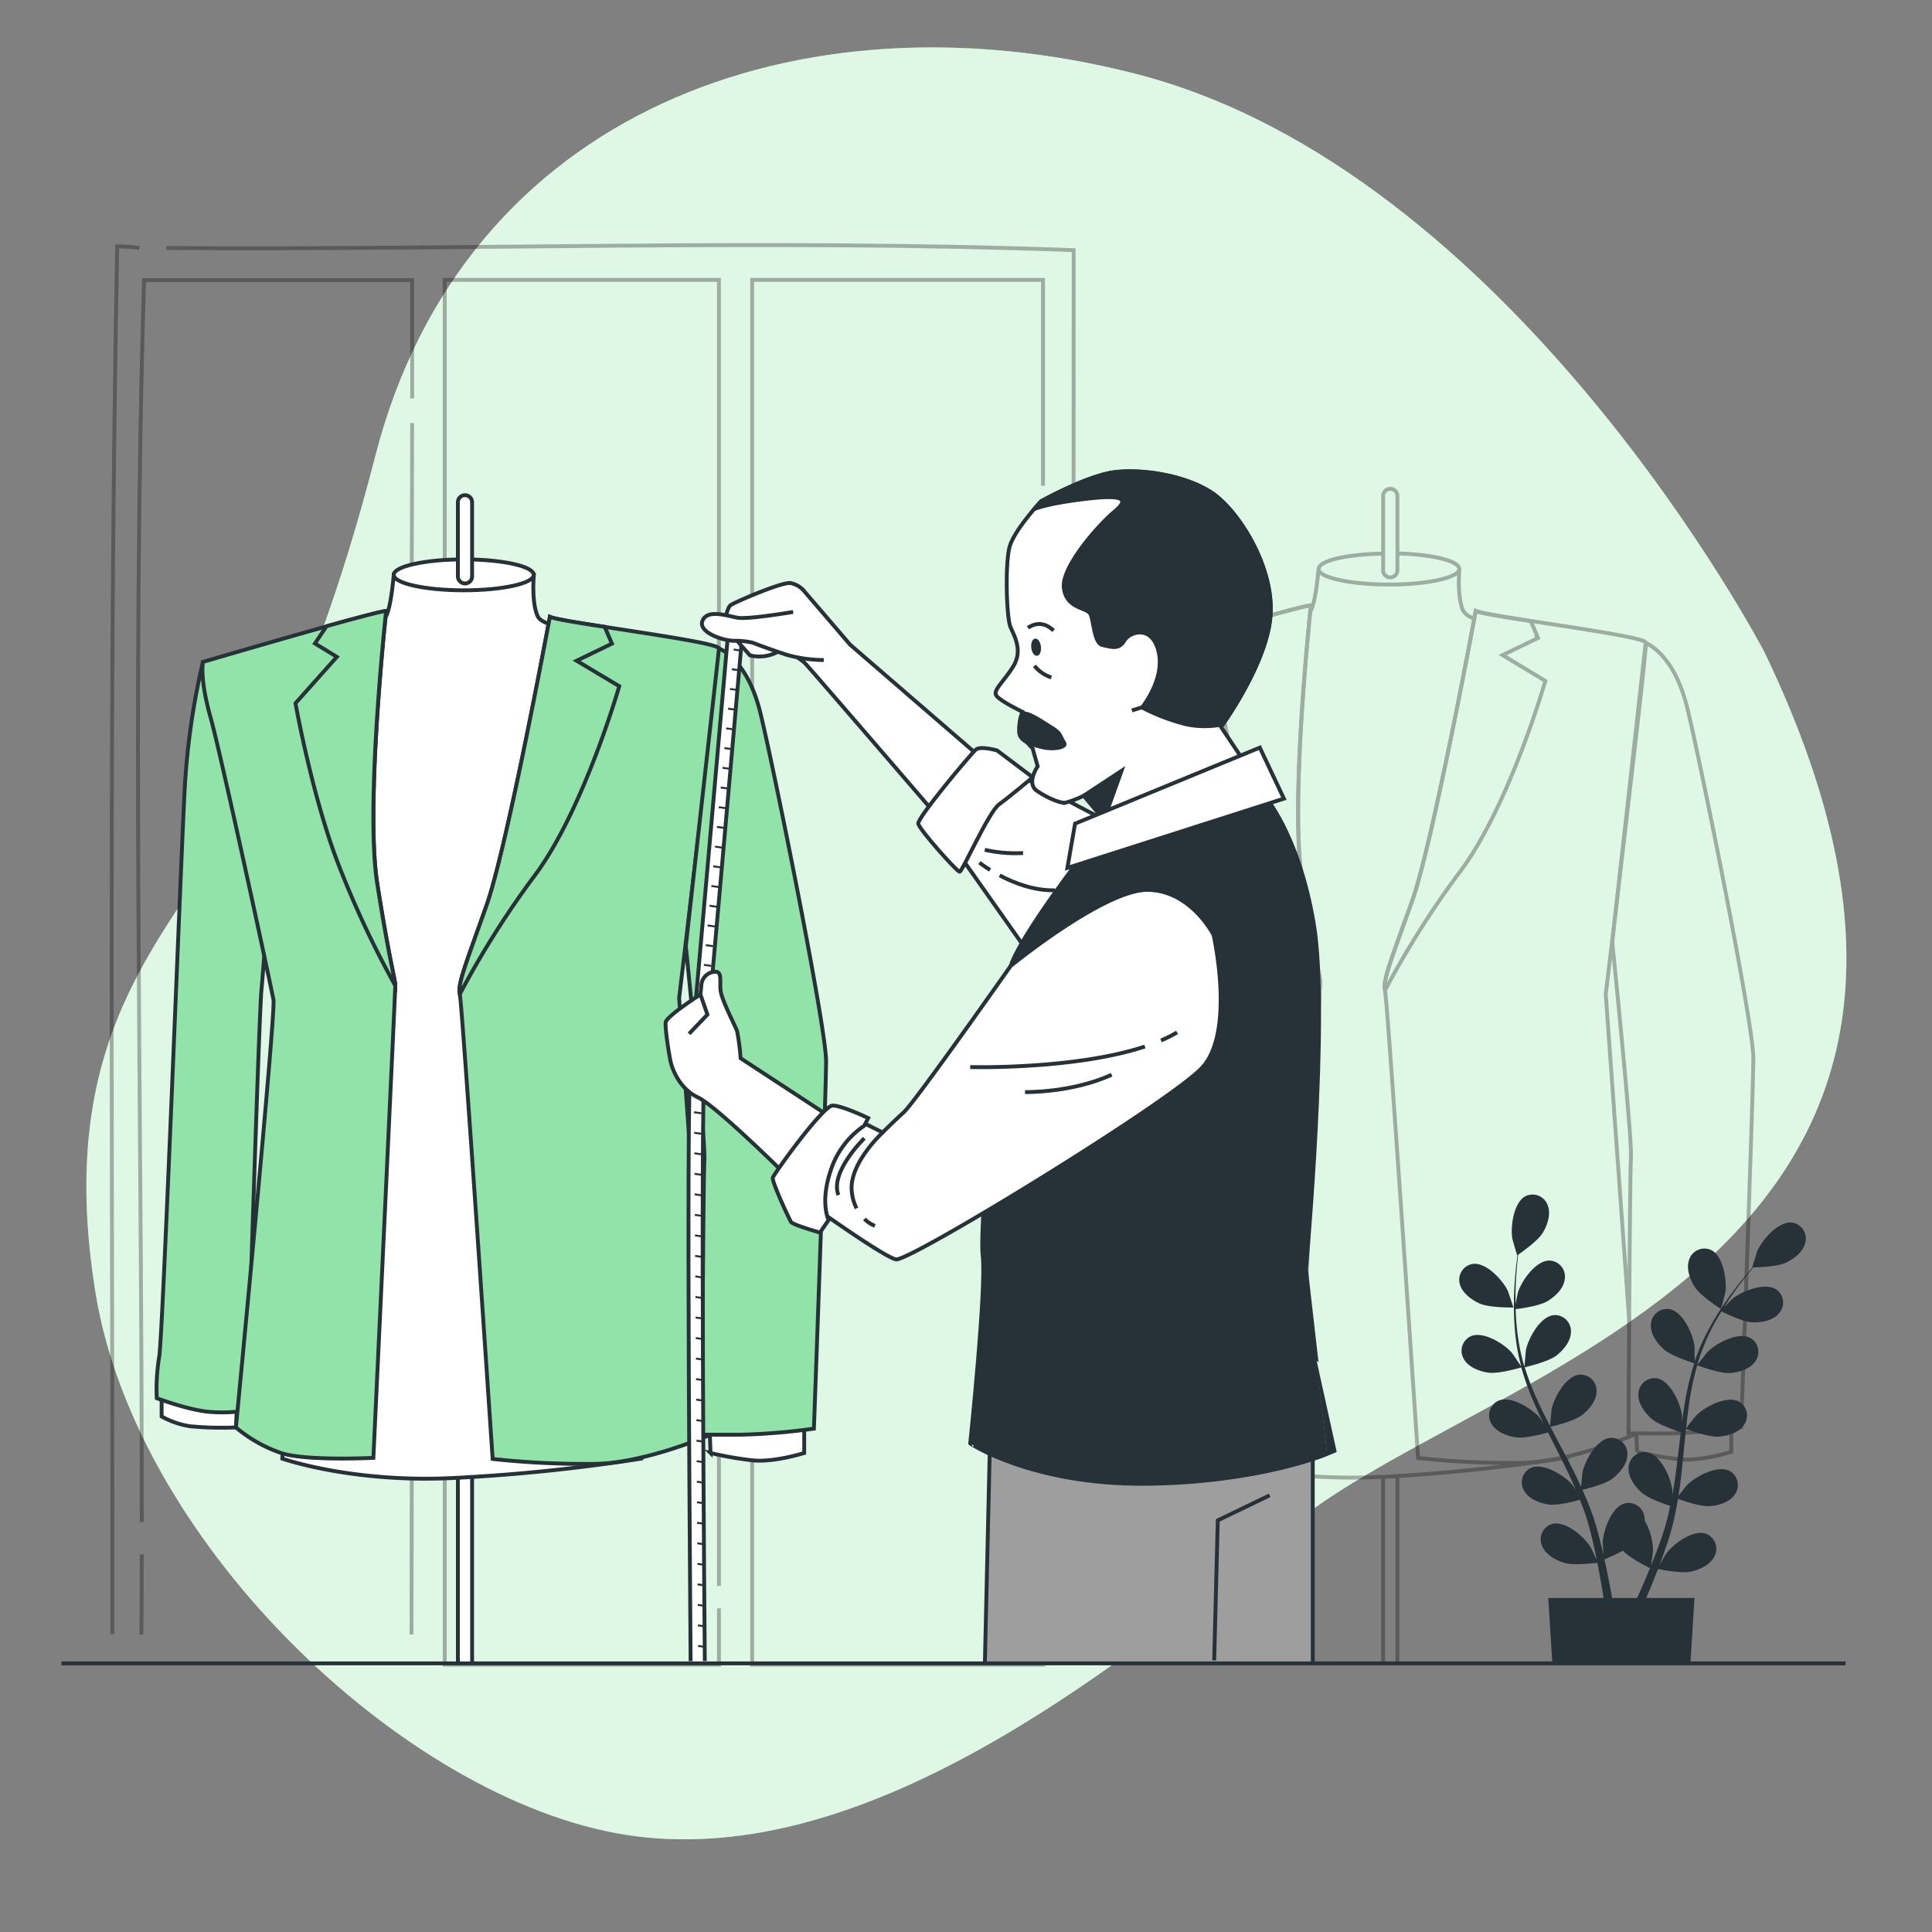 <svg xmlns="http://www.w3.org/2000/svg" viewBox="0 0 500 500"><rect x="0" y="0" width="500" height="500" fill="#808080" stroke="none"/><g id="freepik--background-simple--inject-41"><path d="M456.67,168.84S391.55,43.85,293.52,19C207-3,120.05,28.66,97.12,118.05c-8.17,31.84-19.94,66.73-36.5,94.63C42.05,244,14.05,268.41,24.7,334.45s82.53,133.62,140.14,140.81,118.36-38.24,169-80.15S532.42,326.56,456.67,168.84Z" style="fill:#92E3A9"></path><path d="M456.67,168.84S391.55,43.85,293.52,19C207-3,120.05,28.66,97.12,118.05c-8.17,31.84-19.94,66.73-36.5,94.63C42.05,244,14.05,268.41,24.7,334.45s82.53,133.62,140.14,140.81,118.36-38.24,169-80.15S532.42,326.56,456.67,168.84Z" style="fill:#fff;opacity:0.7"></path></g><g id="freepik--Dresser--inject-41"><g style="opacity:0.3"><path d="M29.08,422.9c.1-119.58-1-239.84,1.26-359.13a40.15,40.15,0,0,1,5.71.41" style="fill:none;stroke:#000;stroke-miterlimit:10"></path><path d="M277.48,416.58c0,2.11,0,4.21,0,6.32" style="fill:none;stroke:#000;stroke-miterlimit:10"></path><path d="M43.07,64.18c78.64.56,156.14-2.35,234.79.56q0,173.75-.37,347.75" style="fill:none;stroke:#000;stroke-miterlimit:10"></path><polyline points="269.93 125.71 269.93 72.44 194.66 72.44 194.66 430.82 269.93 430.82 269.93 135.04" style="fill:none;stroke:#000;stroke-miterlimit:10"></polyline><polyline points="186.06 410.44 186.06 72.44 115.1 72.44 115.1 430.82 186.06 430.82 186.06 416.24" style="fill:none;stroke:#000;stroke-miterlimit:10"></polyline><line x1="106.49" y1="171.68" x2="106.49" y2="165.05" style="fill:none;stroke:#000;stroke-miterlimit:10"></line><path d="M106.49,423c.19-80.89.19-162.35,0-243.22" style="fill:none;stroke:#000;stroke-miterlimit:10"></path><path d="M36.68,402.26q0,10.39-.08,20.77" style="fill:none;stroke:#000;stroke-miterlimit:10"></path><path d="M106.67,103.11c0-10.15,0-20.32,0-30.61H37.28c-3.18,106.71-.53,214.24-.59,321.41" style="fill:none;stroke:#000;stroke-miterlimit:10"></path><path d="M106.49,159.16c.11-16.84.15-33.25.17-49.66" style="fill:none;stroke:#000;stroke-miterlimit:10"></path></g></g><g id="freepik--mannequin-2--inject-41"><g style="opacity:0.3"><line x1="361.65" y1="430.48" x2="361.65" y2="382.01" style="fill:none;stroke:#000;stroke-miterlimit:10"></line><line x1="357.95" y1="430.48" x2="357.95" y2="382.22" style="fill:none;stroke:#000;stroke-miterlimit:10"></line><path d="M377.66,147.24a1.49,1.49,0,0,1,0,.21c-.09,1.21-.48,7.25,1,10.59a4.87,4.87,0,0,0,2.85,2" style="fill:none;stroke:#000;stroke-miterlimit:10"></path><line x1="398.28" y1="181.55" x2="398.28" y2="181.54" style="fill:none;stroke:#000;stroke-miterlimit:10"></line><path d="M339.06,158.27a1.13,1.13,0,0,0,.17-.23c1.34-2.36,2-10.8,2-10.8" style="fill:none;stroke:#000;stroke-miterlimit:10"></path><path d="M405.65,376.93v.27s-19.46,3.3-44,4.81c-1.22.07-2.45.15-3.7.21l-.85,0c-26.64,1.35-44.85-5.06-44.85-5.06l.09-1.33" style="fill:none;stroke:#000;stroke-miterlimit:10"></path><polyline points="397.63 164.23 397.63 164.24 397.67 165.31" style="fill:none;stroke:#000;stroke-miterlimit:10"></polyline><path d="M300.36,365l-.18,3.86v.21h0a84.32,84.32,0,0,1-12-.32,22.18,22.18,0,0,1-7.28-2.53v-4.29" style="fill:none;stroke:#000;stroke-miterlimit:10"></path><path d="M291.62,169.89a.65.65,0,0,0,0,.1,189.28,189.28,0,0,0-4.73,32.84c-.95,18-5.69,142.81-6.64,147.89a52,52,0,0,0-.65,10.76s.47.18,1.28.46a63.67,63.67,0,0,0,11.71,3,37.67,37.67,0,0,0,7.79.05.69.69,0,0,1,.2,0" style="fill:none;stroke:#000;stroke-miterlimit:10"></path><path d="M304.24,326.07V326c1-29.77,2.2-66.53,2.58-70.61.2-2.19.46-5.48.73-9h0" style="fill:none;stroke:#000;stroke-miterlimit:10"></path><path d="M341.66,254.13c0,1.58-5.7,122.87-5.7,122.87s-17,.86-23.71-1.16a36.5,36.5,0,0,1-12.08-6.76S310.58,261.28,310,257.8s-13.58-63.53-16.43-73.66-1.9-14.25-1.9-14.25,18.22-5.34,32.12-9.24c8.15-2.29,14.83-4.06,15.49-4,0,0-5.49,50.58-2.32,70.86S341.66,252.55,341.66,254.13Z" style="fill:none;stroke:#000;stroke-miterlimit:10"></path><path d="M341.66,254.13a250.92,250.92,0,0,1-15.21-32.62c-6.65-17.73-10.77-40.86-10.77-40.86l10.77-12-5.7-3.49,3-4.49c8.15-2.29,14.83-4.06,15.49-4,0,0-5.49,50.58-2.32,70.86S341.66,252.55,341.66,254.13Z" style="fill:none;stroke:#000;stroke-miterlimit:10"></path><path d="M423.68,371l-.17.07a115,115,0,0,1-17.86,5.87,59.16,59.16,0,0,1-11.74,1.65A222.3,222.3,0,0,1,367,377.32s-7.92-118.45-8.55-121,1.58-7.92,7-23.12c.45-1.28,1-2.87,1.47-4.72.09-.3.18-.62.26-.94.16-.58.34-1.18.5-1.81.62-2.35,1.28-5,1.95-7.82.22-.93.45-1.88.67-2.85q.78-3.36,1.57-7c.16-.72.32-1.45.47-2.17.46-2.1.92-4.23,1.37-6.37.2-.95.41-1.9.61-2.85,1-4.68,1.92-9.33,2.8-13.71,0-.26.09-.5.15-.75.15-.77.3-1.52.44-2.26.09-.43.18-.87.26-1.3,1.14-5.76,2.12-10.83,2.81-14.49,0-.23.09-.46.13-.68.28-1.46.5-2.66.67-3.56l.34-1.82c1.16.53,7.09,1.5,14.26,2.6,12.81,2,29.56,4.4,29.76,5.63s-3.48,32.77-6.51,58.43l-.12,1c-2,17.25-3.75,31.53-3.75,31.53l6.11,84.82v.07" style="fill:none;stroke:#000;stroke-miterlimit:10"></path><path d="M399.93,176.22s-9.19,32-21.86,49.09a234.52,234.52,0,0,0-19.63,31c-.63-2.54,1.58-7.92,7-23.12s16.47-75.06,16.47-75.06c1.14.54,7.08,1.51,14.25,2.61l1.89,4.36-9.18,4.44Z" style="fill:none;stroke:#000;stroke-miterlimit:10"></path><path d="M423.5,371v.07l.16,4.67a91.22,91.22,0,0,0,10.78,1.9c5.69.64,13.61-1.9,13.61-1.9v-6" style="fill:none;stroke:#000;stroke-miterlimit:10"></path><path d="M425.89,166.41s7.29,2.53,10.77,16.78,17.1,81.71,17.1,90.57-3.17,95.64-3.17,95.64a167,167,0,0,1-19,1.58H421.46s.32-66.5.63-71.57-4.84-55.57-4.84-55.57Z" style="fill:none;stroke:#000;stroke-miterlimit:10"></path><path d="M361.65,143.23c9,.24,16,1.94,16,4a1.49,1.49,0,0,1,0,.21c-.49,2.14-8.43,3.84-18.18,3.84-10,0-18.21-1.81-18.21-4s7.36-3.86,16.7-4" style="fill:none;stroke:#000;stroke-miterlimit:10"></path><path d="M359.8,149.43a1.85,1.85,0,0,1-1.85-1.85V128.36a1.85,1.85,0,1,1,3.7,0v19.22A1.85,1.85,0,0,1,359.8,149.43Z" style="fill:none;stroke:#000;stroke-miterlimit:10"></path></g></g><g id="freepik--mannequin-1--inject-41"><polyline points="118.5 430.48 118.5 375.82 122.18 375.82 122.18 430.48" style="fill:#fff;stroke:#263238;stroke-miterlimit:10"></polyline><path d="M101.9,148.77s-.67,8.38-2,10.73-13.75,5.7-13.75,5.7L73.06,377.49s18.11,6.38,44.6,5a463.4,463.4,0,0,0,48.29-5l-8-213.63s-17.11-.67-18.79-4.36-1-10.73-1-10.73Z" style="fill:#fff;stroke:#263238;stroke-miterlimit:10"></path><path d="M41.83,358.39v8.19a22.19,22.19,0,0,0,7.24,2.52,85.31,85.31,0,0,0,12,.31l.31-6.93Z" style="fill:#fff;stroke:#263238;stroke-miterlimit:10"></path><path d="M52.53,171.29a187.67,187.67,0,0,0-4.72,32.76c-1,18-5.67,142.05-6.61,147.09a51.53,51.53,0,0,0-.63,10.71s7.55,2.84,12.91,3.47A38.84,38.84,0,0,0,63.87,365S67,263.27,67.65,256.34s1.89-24.89,1.89-24.89-6.93-46.61-11-53.54S52.53,171.29,52.53,171.29Z" style="fill:#92E3A9;stroke:#263238;stroke-miterlimit:10"></path><path d="M102.3,255.08c0,1.57-5.67,122.21-5.67,122.21s-16.91.85-23.58-1.15a36.47,36.47,0,0,1-12-6.73s10.35-107.22,9.72-110.68-13.5-63.18-16.33-73.26-1.9-14.17-1.9-14.17,18.12-5.32,32-9.2c8.11-2.27,14.75-4,15.41-3.95,0,0-5.47,50.31-2.31,70.47S102.3,253.5,102.3,255.08Z" style="fill:#92E3A9;stroke:#263238;stroke-miterlimit:10"></path><path d="M102.3,255.08a249.66,249.66,0,0,1-15.12-32.44C80.56,205,76.47,182,76.47,182l10.71-12-5.67-3.47,3-4.47c8.11-2.27,14.75-4,15.41-3.95,0,0-5.47,50.31-2.31,70.47S102.3,253.5,102.3,255.08Z" style="fill:#92E3A9;stroke:#263238;stroke-miterlimit:10"></path><path d="M175.76,258.29l8.12,113s-16.38,7.24-29.61,7.55a222.12,222.12,0,0,1-26.77-1.26S119.62,259.8,119,257.29s1.58-7.88,6.93-23,16.38-74.65,16.38-74.65c1.14.53,7,1.5,14.18,2.59,12.74,2,29.4,4.38,29.6,5.6C186.39,169.72,175.76,258.29,175.76,258.29Z" style="fill:#92E3A9;stroke:#263238;stroke-miterlimit:10"></path><path d="M160.26,177.59s-9.14,31.81-21.74,48.82A233.34,233.34,0,0,0,119,257.29c-.62-2.53,1.58-7.88,6.93-23s16.38-74.65,16.38-74.65c1.14.53,7,1.5,14.18,2.59l1.88,4.34L149.23,171Z" style="fill:#92E3A9;stroke:#263238;stroke-miterlimit:10"></path><path d="M183.56,367.21l.32,8.82a91.47,91.47,0,0,0,10.71,1.89c5.67.63,13.54-1.89,13.54-1.89v-12Z" style="fill:#fff;stroke:#263238;stroke-miterlimit:10"></path><path d="M186.08,167.83s7.25,2.52,10.71,16.69,17,81.27,17,90.09-3.15,95.12-3.15,95.12a166.47,166.47,0,0,1-18.9,1.57H181.67s.32-66.14.63-71.18-4.81-55.28-4.81-55.28Z" style="fill:#92E3A9;stroke:#263238;stroke-miterlimit:10"></path><path d="M138.12,148.77c0,2.22-8.11,4-18.11,4s-18.11-1.8-18.11-4,8.11-4,18.11-4S138.12,146.55,138.12,148.77Z" style="fill:#fff;stroke:#263238;stroke-miterlimit:10"></path><path d="M120.34,151a1.85,1.85,0,0,1-1.84-1.84V130a1.84,1.84,0,1,1,3.68,0v19.12A1.84,1.84,0,0,1,120.34,151Z" style="fill:#fff;stroke:#263238;stroke-miterlimit:10"></path></g><g id="freepik--Character--inject-41"><polyline points="254.89 430.17 256.23 371.78 339.74 372.11 339.74 430.48" style="fill:#9e9e9e;stroke:#263238;stroke-miterlimit:10"></polyline><polyline points="328.59 386.99 315.16 393.47 314.23 429.71" style="fill:none;stroke:#263238;stroke-miterlimit:10"></polyline><path d="M178.73,429.9c0-5.79-1.24-142,0-155.78s9.68-109.89,9.76-110.86l3.67.32c-.08,1-8.52,97.17-9.76,110.88s0,154,0,155.41" style="fill:#fff;stroke:#263238;stroke-miterlimit:10"></path><line x1="191.79" y1="168.38" x2="189.87" y2="168.1" style="fill:none;stroke:#263238;stroke-miterlimit:10;stroke-width:0.5px"></line><line x1="191.31" y1="173.48" x2="189.39" y2="173.2" style="fill:none;stroke:#263238;stroke-miterlimit:10;stroke-width:0.5px"></line><line x1="190.83" y1="178.57" x2="188.91" y2="178.3" style="fill:none;stroke:#263238;stroke-miterlimit:10;stroke-width:0.5px"></line><line x1="190.35" y1="183.68" x2="188.43" y2="183.4" style="fill:none;stroke:#263238;stroke-miterlimit:10;stroke-width:0.5px"></line><line x1="189.87" y1="188.77" x2="187.95" y2="188.5" style="fill:none;stroke:#263238;stroke-miterlimit:10;stroke-width:0.5px"></line><line x1="189.39" y1="193.88" x2="187.47" y2="193.6" style="fill:none;stroke:#263238;stroke-miterlimit:10;stroke-width:0.5px"></line><line x1="188.91" y1="198.98" x2="186.99" y2="198.7" style="fill:none;stroke:#263238;stroke-miterlimit:10;stroke-width:0.5px"></line><line x1="188.43" y1="204.08" x2="186.51" y2="203.8" style="fill:none;stroke:#263238;stroke-miterlimit:10;stroke-width:0.5px"></line><line x1="187.95" y1="209.18" x2="186.02" y2="208.9" style="fill:none;stroke:#263238;stroke-miterlimit:10;stroke-width:0.5px"></line><line x1="187.47" y1="214.28" x2="185.54" y2="214" style="fill:none;stroke:#263238;stroke-miterlimit:10;stroke-width:0.5px"></line><line x1="186.99" y1="219.38" x2="185.06" y2="219.1" style="fill:none;stroke:#263238;stroke-miterlimit:10;stroke-width:0.5px"></line><line x1="186.51" y1="224.48" x2="184.58" y2="224.2" style="fill:none;stroke:#263238;stroke-miterlimit:10;stroke-width:0.5px"></line><line x1="186.02" y1="229.58" x2="184.1" y2="229.3" style="fill:none;stroke:#263238;stroke-miterlimit:10;stroke-width:0.5px"></line><line x1="185.54" y1="234.68" x2="183.62" y2="234.4" style="fill:none;stroke:#263238;stroke-miterlimit:10;stroke-width:0.5px"></line><line x1="185.06" y1="239.78" x2="183.14" y2="239.5" style="fill:none;stroke:#263238;stroke-miterlimit:10;stroke-width:0.5px"></line><line x1="184.58" y1="244.88" x2="182.66" y2="244.6" style="fill:none;stroke:#263238;stroke-miterlimit:10;stroke-width:0.5px"></line><line x1="184.1" y1="249.98" x2="182.18" y2="249.7" style="fill:none;stroke:#263238;stroke-miterlimit:10;stroke-width:0.5px"></line><line x1="181.54" y1="288.12" x2="179.61" y2="287.85" style="fill:none;stroke:#263238;stroke-miterlimit:10;stroke-width:0.5px"></line><line x1="181.58" y1="293.43" x2="179.65" y2="293.16" style="fill:none;stroke:#263238;stroke-miterlimit:10;stroke-width:0.5px"></line><line x1="181.62" y1="298.74" x2="179.7" y2="298.47" style="fill:none;stroke:#263238;stroke-miterlimit:10;stroke-width:0.5px"></line><line x1="181.66" y1="304.06" x2="179.74" y2="303.78" style="fill:none;stroke:#263238;stroke-miterlimit:10;stroke-width:0.5px"></line><line x1="181.7" y1="309.37" x2="179.78" y2="309.09" style="fill:none;stroke:#263238;stroke-miterlimit:10;stroke-width:0.5px"></line><line x1="181.74" y1="314.68" x2="179.82" y2="314.41" style="fill:none;stroke:#263238;stroke-miterlimit:10;stroke-width:0.5px"></line><line x1="181.78" y1="319.99" x2="179.86" y2="319.72" style="fill:none;stroke:#263238;stroke-miterlimit:10;stroke-width:0.5px"></line><line x1="181.82" y1="325.31" x2="179.9" y2="325.03" style="fill:none;stroke:#263238;stroke-miterlimit:10;stroke-width:0.5px"></line><line x1="181.86" y1="330.62" x2="179.94" y2="330.34" style="fill:none;stroke:#263238;stroke-miterlimit:10;stroke-width:0.5px"></line><line x1="181.9" y1="335.93" x2="179.98" y2="335.66" style="fill:none;stroke:#263238;stroke-miterlimit:10;stroke-width:0.5px"></line><line x1="181.94" y1="341.24" x2="180.02" y2="340.97" style="fill:none;stroke:#263238;stroke-miterlimit:10;stroke-width:0.5px"></line><line x1="181.98" y1="346.56" x2="180.06" y2="346.28" style="fill:none;stroke:#263238;stroke-miterlimit:10;stroke-width:0.5px"></line><line x1="182.02" y1="351.87" x2="180.1" y2="351.59" style="fill:none;stroke:#263238;stroke-miterlimit:10;stroke-width:0.5px"></line><line x1="182.06" y1="357.18" x2="180.14" y2="356.91" style="fill:none;stroke:#263238;stroke-miterlimit:10;stroke-width:0.5px"></line><line x1="182.1" y1="362.49" x2="180.18" y2="362.22" style="fill:none;stroke:#263238;stroke-miterlimit:10;stroke-width:0.5px"></line><line x1="182.14" y1="367.8" x2="180.22" y2="367.53" style="fill:none;stroke:#263238;stroke-miterlimit:10;stroke-width:0.5px"></line><line x1="182.18" y1="373.12" x2="180.26" y2="372.84" style="fill:none;stroke:#263238;stroke-miterlimit:10;stroke-width:0.5px"></line><line x1="182.22" y1="378.43" x2="180.3" y2="378.15" style="fill:none;stroke:#263238;stroke-miterlimit:10;stroke-width:0.5px"></line><line x1="182.26" y1="383.74" x2="180.34" y2="383.47" style="fill:none;stroke:#263238;stroke-miterlimit:10;stroke-width:0.5px"></line><line x1="182.3" y1="389.05" x2="180.38" y2="388.78" style="fill:none;stroke:#263238;stroke-miterlimit:10;stroke-width:0.5px"></line><line x1="182.34" y1="394.37" x2="180.42" y2="394.09" style="fill:none;stroke:#263238;stroke-miterlimit:10;stroke-width:0.5px"></line><line x1="182.38" y1="399.68" x2="180.46" y2="399.4" style="fill:none;stroke:#263238;stroke-miterlimit:10;stroke-width:0.5px"></line><line x1="182.42" y1="404.99" x2="180.5" y2="404.72" style="fill:none;stroke:#263238;stroke-miterlimit:10;stroke-width:0.5px"></line><line x1="182.46" y1="410.3" x2="180.54" y2="410.03" style="fill:none;stroke:#263238;stroke-miterlimit:10;stroke-width:0.5px"></line><line x1="182.5" y1="415.62" x2="180.58" y2="415.34" style="fill:none;stroke:#263238;stroke-miterlimit:10;stroke-width:0.5px"></line><line x1="182.54" y1="420.93" x2="180.62" y2="420.65" style="fill:none;stroke:#263238;stroke-miterlimit:10;stroke-width:0.5px"></line><line x1="182.58" y1="426.24" x2="180.66" y2="425.96" style="fill:none;stroke:#263238;stroke-miterlimit:10;stroke-width:0.5px"></line><path d="M247.85,220.62,267,247.77,286.2,212.4l-22.91-12S250.59,204.69,247.85,220.62Z" style="fill:#fff;stroke:#263238;stroke-miterlimit:10"></path><path d="M258.71,226.55c3.68,1.95,8.89,4,14.34,3.86" style="fill:none;stroke:#263238;stroke-miterlimit:10"></path><path d="M253.47,223.24a31.22,31.22,0,0,0,2.78,1.9" style="fill:none;stroke:#263238;stroke-miterlimit:10"></path><path d="M254.85,219.93a36,36,0,0,0,9.93.83" style="fill:none;stroke:#263238;stroke-miterlimit:10"></path><path d="M188.5,163.26l5.58,6.34a10,10,0,0,0,9-2.15C207.39,163.8,188.5,163.26,188.5,163.26Z" style="fill:#fff;stroke:#263238;stroke-miterlimit:10"></path><path d="M187.58,161.1s.5-3.73,1.5-4.48,13.2-6,15.44-5.73a6.1,6.1,0,0,1,3.73,2.25L220,166.83l38.6,33.37-15.19,12s-33.62-39.1-35.12-40.6-8.21-5.23-8.21-5.23Z" style="fill:#fff;stroke:#263238;stroke-miterlimit:10"></path><path d="M205.27,158.37s-11.71,2-14.45,1.49-7.72-2.24-9,.75,5.23,5.23,8.21,5.23a19.31,19.31,0,0,1,4.74.49s5.23,2,9.21,3.24a36.6,36.6,0,0,0,9.21,1.25" style="fill:#fff;stroke:#263238;stroke-miterlimit:10"></path><path d="M258.06,194.23s-4.23-1.25-5.48-.25-15.19,17.68-14.94,19.17,10,12.45,10.71,12.45,7.47-15.44,10.21-17.43,8.71-7,8.71-7Z" style="fill:#fff;stroke:#263238;stroke-miterlimit:10"></path><path d="M280.72,220.62S264.29,241.79,261.55,250s-8.22,66.49-7.23,75-3.23,48.56-3.23,48.56S267,384.24,296.41,384s47.07-7.72,47.07-7.72S338,329.2,338,328.45s6-65.74,2-89.4S327,205.68,327,205.68Z" style="fill:#263238;stroke:#263238;stroke-miterlimit:10"></path><path d="M269.43,129.73s-6.9,7.34-8.13,11.75-.82,18.4.21,20.79,3.24,6.13.71,10.2-5.29,6.14-4.37,7.54,6.77,4.21,6.77,4.21-2,4.5.33,7l2.3,2.49,1.3,4.61s-3,4.36-.25,6.3,6.16,3.28,7.39,3.13a28.48,28.48,0,0,0,4.8-1.82l7,8.44,34.27-17.62L316,188.14s12.08-16.48,12.84-29.11-8.49-27.08-15.29-31.54-17.78-6.16-24.95-5.31S269.43,129.73,269.43,129.73Z" style="fill:#fff;stroke:#263238;stroke-miterlimit:10"></path><path d="M313.55,127.49c-6.8-4.46-17.78-6.16-24.95-5.31s-19.17,7.55-19.17,7.55-.69.73-1.67,1.88l.15.06s3.09-1.38,13.23-2.58,11.06.19,7.18,3.41-13.62,14.16-13,19.6,5.87,5.07,6.82,6.71.91,7.67,3.22,8.14,4.16,1.26,5.63-1.17,7.28-4.12,8.88,3-4.32,14.31-4.32,14.31a51.85,51.85,0,0,0,11.56,4.39,23.83,23.83,0,0,0,9.33,0c2.24-3.19,11.7-17.32,12.37-28.45C329.59,146.4,320.35,132,313.55,127.49Z" style="fill:#263238;stroke:#263238;stroke-miterlimit:10"></path><line x1="295.58" y1="183.05" x2="292.92" y2="183.86" style="fill:none;stroke:#263238;stroke-miterlimit:10"></line><polygon points="280.49 205.91 290.26 199.48 285.74 212.05 280.49 205.91" style="fill:#263238;stroke:#263238;stroke-miterlimit:10"></polygon><path d="M267.72,172.31a9,9,0,0,0,4.37,3" style="fill:none;stroke:#263238;stroke-miterlimit:10"></path><path d="M266.05,162.48s3.2-2.64,6.61.72" style="fill:none;stroke:#263238;stroke-miterlimit:10"></path><path d="M269.39,167.35c.14,1.23-.29,2.29-1,2.37s-1.36-.85-1.5-2.07.28-2.3,1-2.38S269.24,166.12,269.39,167.35Z" style="fill:#263238"></path><path d="M264.62,184.22a9.72,9.72,0,0,0-1.36,5.43c.33,2.72,3.69,3.57,6.52,4.24s7.29.13,6-2-.79-2.42-3.5-4.1S266.32,183.77,264.62,184.22Z" style="fill:#263238"></path><polygon points="278.23 213.15 276.24 224.61 332.27 206.68 326.04 193.48 278.23 213.15" style="fill:#fff;stroke:#263238;stroke-miterlimit:10"></polygon><path d="M314.09,242s-5.73-11.46-16.93-11.7S261.55,250,261.55,250s-24.66,35.11-27.65,37.85-5.47,5.23-5.47,5.23l-8-4s-5,5.72-7,11.2a48,48,0,0,0-2.24,12.45s17.43,12.46,20.67,13.2,70.48-40.34,79.19-49.55S314.09,242,314.09,242Z" style="fill:#fff;stroke:#263238;stroke-miterlimit:10"></path><path d="M300.47,269.27a35.08,35.08,0,0,0,4.16-2.08" style="fill:none;stroke:#263238;stroke-miterlimit:10"></path><path d="M251.09,276.16s26.86.73,45.21-5.32" style="fill:none;stroke:#263238;stroke-miterlimit:10"></path><path d="M265.28,282.63s12,.25,22.41-4.48" style="fill:none;stroke:#263238;stroke-miterlimit:10"></path><path d="M223.72,315.47a8.24,8.24,0,0,0,2.71,1.78" style="fill:none;stroke:#263238;stroke-miterlimit:10"></path><path d="M228.43,293.09s-8.72,8-8,15.19a12.42,12.42,0,0,0,1.25,4.45" style="fill:none;stroke:#263238;stroke-miterlimit:10"></path><path d="M223.69,294.58s-9,8.72-6.72,14.7" style="fill:none;stroke:#263238;stroke-miterlimit:10"></path><path d="M215.85,289.7l-24.18-15.83a57.63,57.63,0,0,0-.91-7c-.45-1.36-4.07-8.14-4.29-10.63s.45-4.75-1.36-4.75a3.7,3.7,0,0,0-3.61,3.62l-.23,2.26s-8.82,5.65-9,7.23.9,8.59,1.35,10.4,2.26,6.78,7,9S203,303.71,203,303.71Z" style="fill:#fff;stroke:#263238;stroke-miterlimit:10"></path><path d="M224.69,289.36s-6.72-3.24-9.21-3.24S200.28,303.8,200,304.79s4.23,10.71,4.73,11.46,7.47,2.74,7.47,2.74l2.24-3.24s-2.24-4.48.5-12.7a22.2,22.2,0,0,1,8.71-11.7Z" style="fill:#fff;stroke:#263238;stroke-miterlimit:10"></path><polyline points="181.27 257.37 183.08 262.57 178.33 267.54" style="fill:#fff;stroke:#263238;stroke-miterlimit:10"></polyline></g><g id="freepik--Plant--inject-41"><path d="M383,337.38c2.52,1.1,8.68,1,8.68,1s-1.32-4-1.44-4.27c-1.35-2.83-5.63-7.5-9.11-7a4.14,4.14,0,0,0-3.33,5.2C378.41,334.65,380.88,336.44,383,337.38Z" style="fill:#263238"></path><path d="M385.15,355.24c2.62.38,8.12-1.22,8.56-1.35a71.57,71.57,0,0,0,3.33,9.23c.76,1.76,1.57,3.5,2.41,5.23-.5-.73-.95-1.39-1-1.47-2.06-2.37-7.41-5.75-10.65-4.38a4.16,4.16,0,0,0-1.84,5.91c1.2,2.17,4.06,3.25,6.37,3.58s7.07-.92,8.32-1.27c.32.66.65,1.32,1,2,1.59,3.17,3.19,6.33,4.67,9.47.52,1.11,1,2.22,1.47,3.33-.44-.65-.82-1.2-.89-1.28-2.05-2.37-7.41-5.74-10.64-4.37a4.15,4.15,0,0,0-1.84,5.9c1.19,2.18,4.05,3.25,6.37,3.59s6.6-.8,8.08-1.22c.46,1.16.91,2.31,1.3,3.44.25.79.54,1.52.75,2.32s.43,1.56.65,2.34c.36,1.5.74,3,1.05,4.51.23,1,.43,2,.63,3-.51-1.11-1.54-3.26-1.65-3.43-1.67-2.65-6.45-6.8-9.86-5.94a4.16,4.16,0,0,0-2.71,5.56c.85,2.33,3.51,3.82,5.75,4.51,2.47.75,7.93.06,8.61,0,.33,1.63.63,3.22.89,4.73.59,3.32,1,6.3,1.36,8.82h2.31c-.41-2.61-.93-5.72-1.62-9.2-.33-1.66-.71-3.43-1.12-5.24a44.31,44.31,0,0,0,4.8-2.25c1.8,1.94,6.41,4.22,7,4.51-.62,1.54-1.25,3-1.86,4.43-1.27,2.94-2.48,5.53-3.55,7.75h2.49c.91-2,1.92-4.36,3-6.94.64-1.56,1.29-3.24,2-5,.66.13,6.07,1.23,8.59.66,2.28-.51,5.05-1.81,6.07-4.06a4.17,4.17,0,0,0-2.29-5.75c-3.33-1.12-8.41,2.66-10.27,5.19-.12.15-1.13,1.89-1.75,3,.27-.71.53-1.4.8-2.13.53-1.45,1-2.91,1.55-4.48l.69-2.32c.25-.78.41-1.62.63-2.44.45-1.9.82-3.85,1.14-5.82,1.27.47,5.8,2,8.15,1.88s5.26-1,6.62-3.1a4.16,4.16,0,0,0-1.4-6c-3.12-1.61-8.72,1.36-10.94,3.57-.14.14-1.55,1.91-2.31,2.89.18-1.18.38-2.37.53-3.57.43-3.49.76-7,1.1-10.55.11-1.08.22-2.16.34-3.23.45.17,5.79,2.16,8.42,2,2.34-.16,5.27-1,6.62-3.1a4.15,4.15,0,0,0-1.4-6c-3.12-1.61-8.71,1.35-10.94,3.57-.16.16-2.2,2.71-2.68,3.38.25-2.37.52-4.73.88-7.05a72.79,72.79,0,0,1,2-9.27c.2.08,5.77,2.18,8.47,2,2.33-.17,5.26-1,6.62-3.1a4.16,4.16,0,0,0-1.4-6c-3.12-1.61-8.72,1.36-10.94,3.57-.17.18-2.36,2.92-2.72,3.44.05-.18.08-.36.14-.54A53,53,0,0,1,443,343.8c.8-1.57,1.65-3,2.51-4.41,1,.5,5.58,2.73,8,2.82s5.35-.43,6.92-2.35a4.15,4.15,0,0,0-.73-6.14c-2.92-1.94-8.81.39-11.26,2.34-.13.11-1.37,1.34-2.26,2.25.4-.62.8-1.27,1.19-1.86,1.47-2.21,2.95-4.15,4.28-5.85.76-1,1.47-1.82,2.14-2.61,1.23,0,6.2-.17,8.37-1.19s4.55-2.86,5.06-5.28a4.16,4.16,0,0,0-3.47-5.12c-3.5-.37-7.64,4.41-8.92,7.28-.11.24-1.39,4.31-1.33,4.31h.08c-.66.75-1.36,1.56-2.11,2.47-1.36,1.67-2.89,3.58-4.41,5.77a73,73,0,0,0-4.58,7.3,54,54,0,0,0-3.91,8.8s0,.08,0,.11c0-1,0-3.9-.05-4.12-.41-3.11-3-8.89-6.46-9.52a4.16,4.16,0,0,0-4.8,3.9c-.2,2.47,1.59,4.95,3.34,6.51,2,1.76,7.44,3.46,7.87,3.6a73.66,73.66,0,0,0-2.31,9.53c-.33,1.88-.61,3.79-.87,5.7,0-.89,0-1.69,0-1.8-.41-3.11-3-8.88-6.47-9.52a4.15,4.15,0,0,0-4.79,3.91c-.2,2.47,1.59,4.94,3.34,6.5s6.4,3.13,7.63,3.53c-.09.73-.19,1.46-.27,2.2-.43,3.52-.83,7-1.33,10.48-.18,1.21-.4,2.4-.61,3.58,0-.78,0-1.45-.05-1.55-.4-3.11-3-8.88-6.46-9.52a4.15,4.15,0,0,0-4.79,3.91c-.2,2.47,1.59,4.94,3.34,6.5s6,3,7.41,3.45c-.26,1.21-.51,2.42-.81,3.59-.23.78-.39,1.56-.66,2.34s-.5,1.54-.74,2.31c-.53,1.45-1.07,2.95-1.62,4.35-.37,1-.75,1.9-1.12,2.83.19-1.2.51-3.57.51-3.77a16.14,16.14,0,0,0-2.16-7.85,4.74,4.74,0,0,0-.06-.92,4.15,4.15,0,0,0-5.08-3.52c-3.39.9-5.55,6.86-5.71,10,0,.18.12,2.2.21,3.47-.17-.74-.33-1.46-.51-2.21-.36-1.5-.76-3-1.18-4.59-.23-.77-.47-1.54-.7-2.33s-.55-1.57-.82-2.37c-.67-1.83-1.44-3.66-2.26-5.48,1.32-.32,6-1.5,7.83-2.94s3.83-3.76,3.81-6.23a4.16,4.16,0,0,0-4.49-4.26c-3.49.38-6.52,5.94-7.15,9,0,.19-.25,2.45-.34,3.69-.5-1.09-1-2.18-1.53-3.27-1.56-3.15-3.24-6.28-4.9-9.41-.51-1-1-1.92-1.5-2.88.47-.11,6-1.4,8.11-3,1.86-1.43,3.83-3.76,3.82-6.24a4.15,4.15,0,0,0-4.49-4.25c-3.49.38-6.52,5.94-7.16,9,0,.23-.34,3.47-.37,4.3-1.1-2.11-2.18-4.23-3.15-6.37a72.62,72.62,0,0,1-3.43-8.85c.22-.05,6-1.37,8.16-3,1.86-1.42,3.83-3.76,3.81-6.23a4.15,4.15,0,0,0-4.48-4.26c-3.49.38-6.52,5.94-7.16,9-.05.24-.36,3.73-.37,4.37-.06-.17-.13-.35-.18-.53a53,53,0,0,1-1.78-9.34c-.2-1.75-.29-3.42-.34-5.06,1.11-.13,6.16-.8,8.25-2.07s4.22-3.32,4.47-5.78a4.15,4.15,0,0,0-4-4.72c-3.51,0-7.14,5.19-8.1,8.17-.06.16-.41,1.87-.65,3.12,0-.74,0-1.5,0-2.21,0-2.66.17-5.09.34-7.24.1-1.22.22-2.33.34-3.36,1-.7,5.08-3.56,6.33-5.61s2.22-4.89,1.31-7.19a4.16,4.16,0,0,0-5.72-2.35c-3.12,1.61-3.94,7.89-3.43,11,.05.27,1.23,4.37,1.28,4.33l.06,0c-.14,1-.27,2.05-.4,3.22-.21,2.15-.43,4.59-.5,7.25a77.09,77.09,0,0,0,.21,8.61,53.29,53.29,0,0,0,1.6,9.5l0,.11c-.55-.86-2.18-3.24-2.32-3.41-2-2.37-7.41-5.74-10.65-4.37a4.16,4.16,0,0,0-1.84,5.9C380,353.82,382.84,354.9,385.15,355.24Z" style="fill:#263238"></path><path d="M445.37,338.74c.05,0,1.12-4.1,1.16-4.37.43-3.1-.56-9.36-3.72-10.88a4.16,4.16,0,0,0-5.66,2.5c-.84,2.33.23,5.19,1.5,7.15C440.15,335.45,445.36,338.74,445.37,338.74Z" style="fill:#263238"></path><polygon points="437.46 430.68 438.53 413.56 400.69 413.56 401.76 430.68 437.46 430.68" style="fill:#263238"></polygon></g><g id="freepik--Table--inject-41"><line x1="15.92" y1="430.48" x2="477.63" y2="430.48" style="fill:none;stroke:#263238;stroke-miterlimit:10"></line></g></svg>
